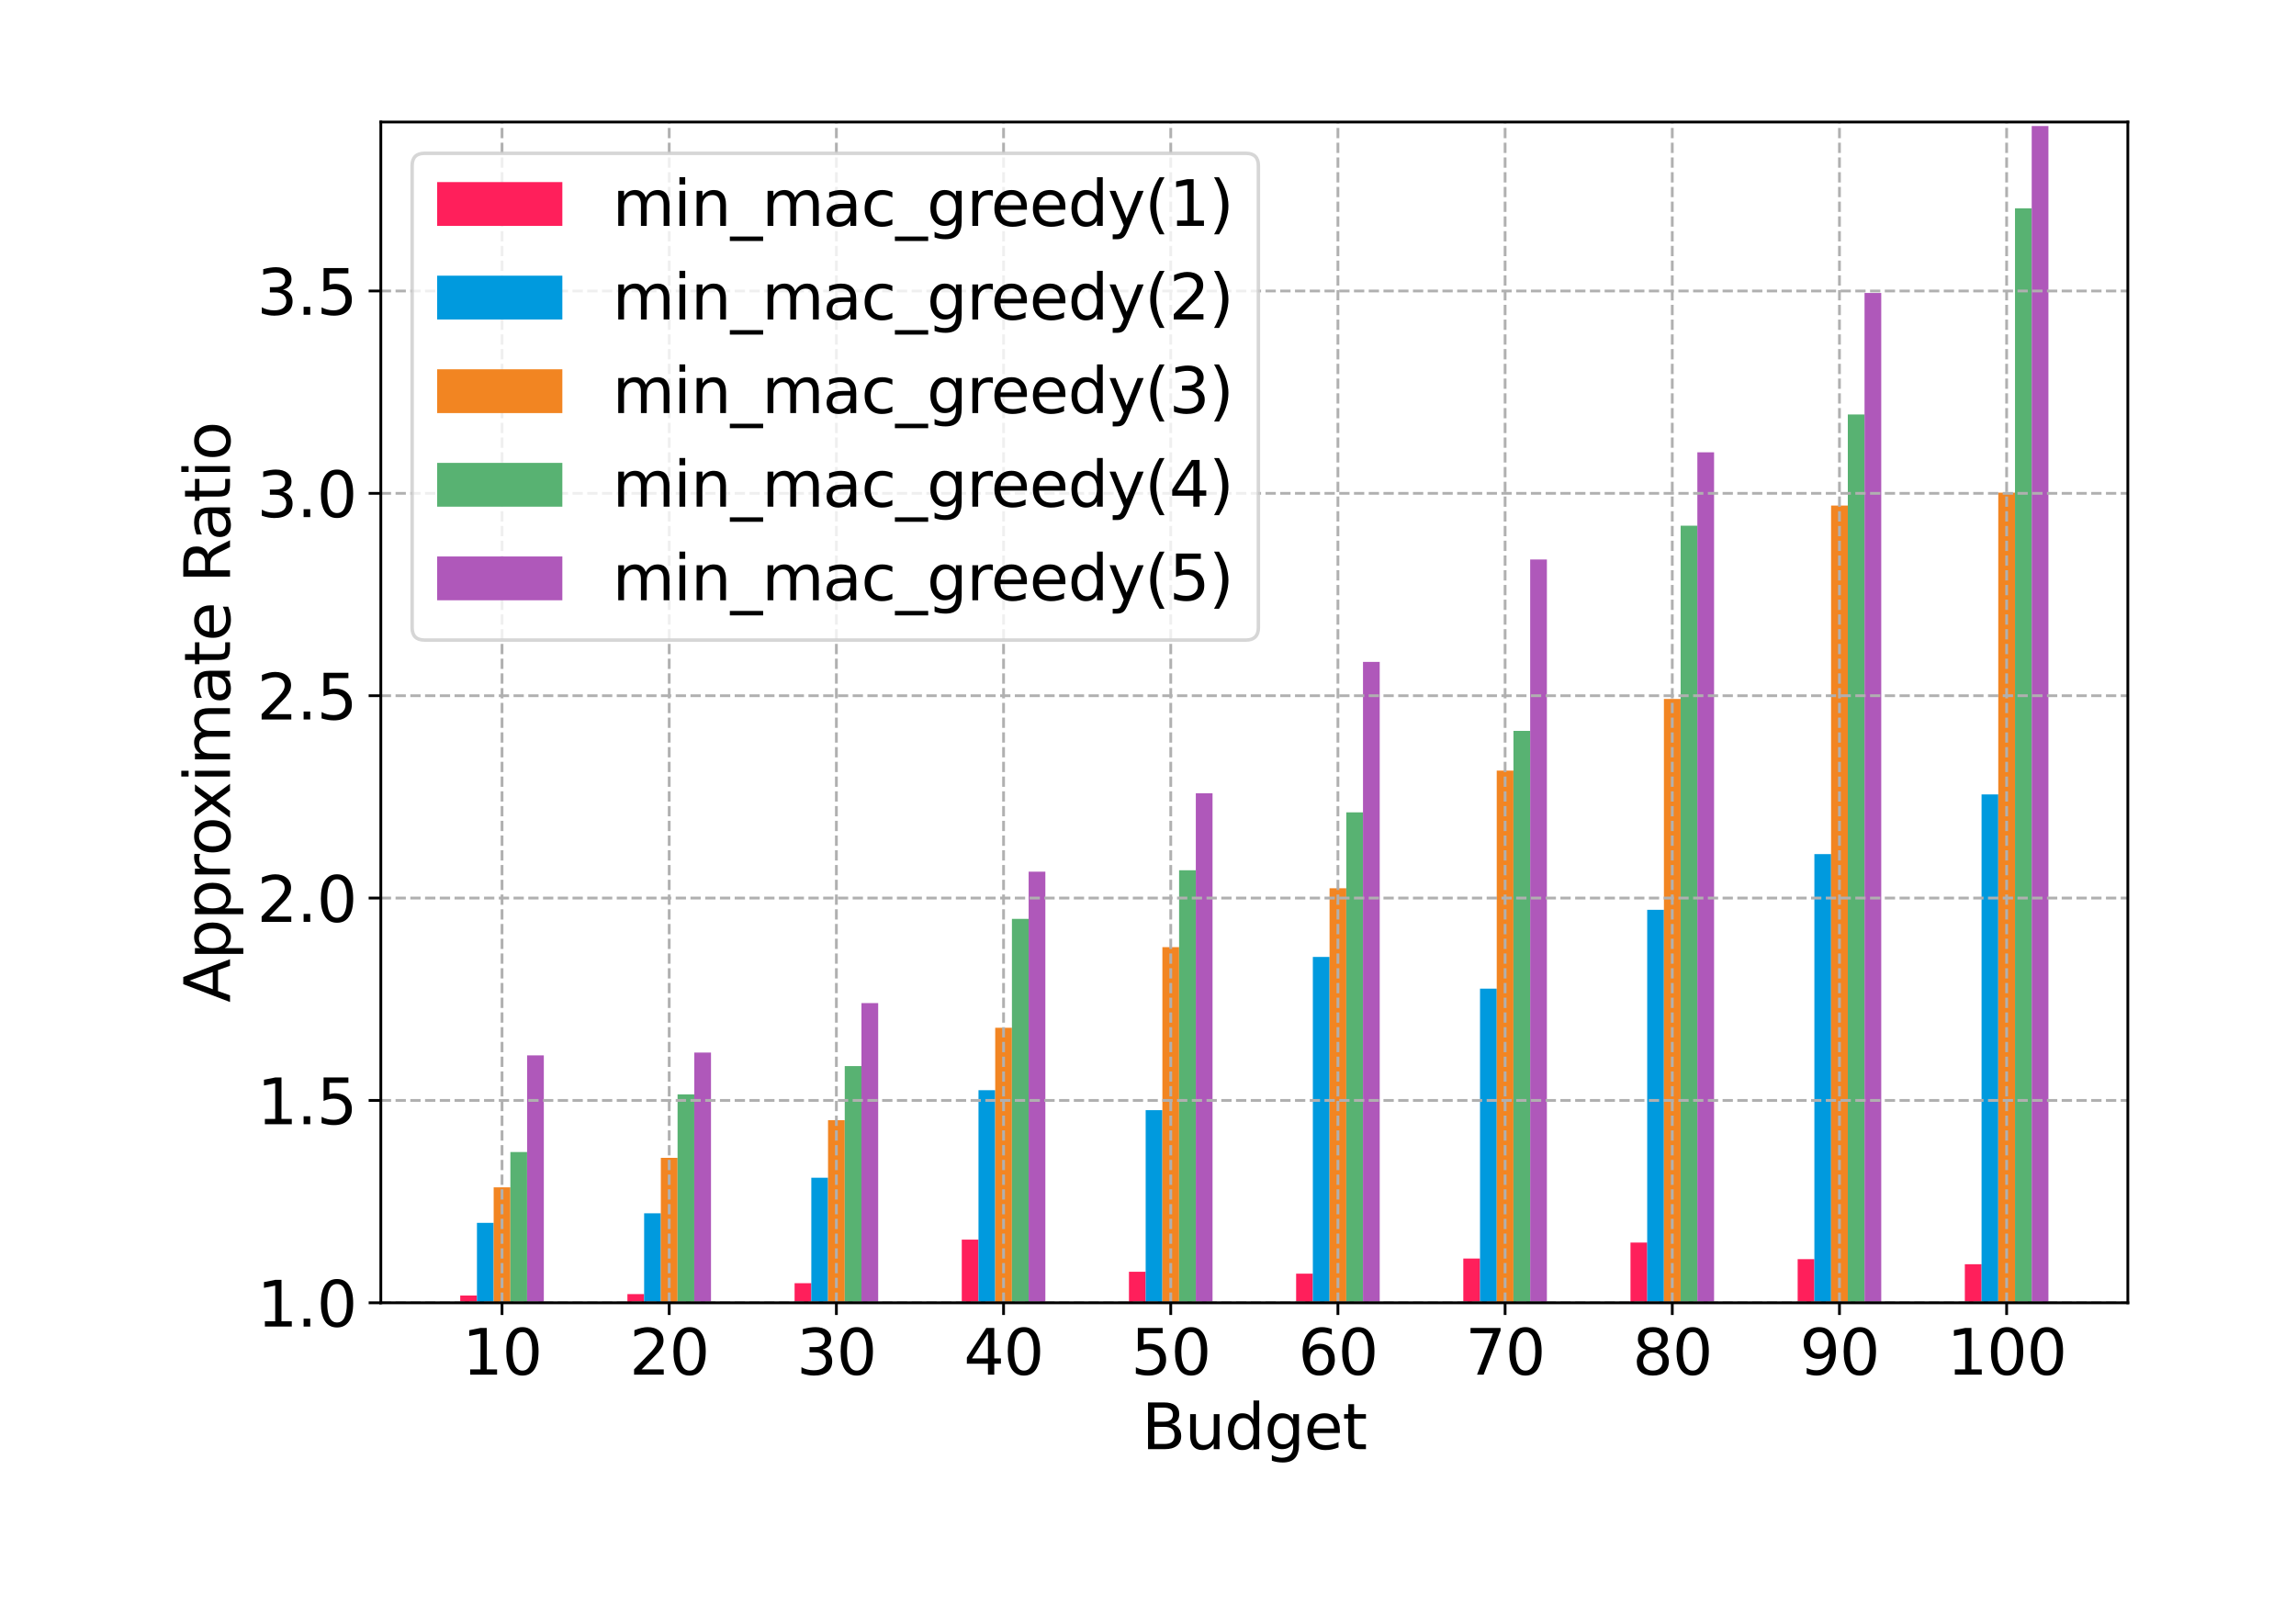 <?xml version="1.0" encoding="utf-8" standalone="no"?>
<!DOCTYPE svg PUBLIC "-//W3C//DTD SVG 1.1//EN"
  "http://www.w3.org/Graphics/SVG/1.1/DTD/svg11.dtd">
<svg height="461.52pt" version="1.1" viewBox="0 0 660.24 461.52" width="660.24pt" xmlns="http://www.w3.org/2000/svg" xmlns:xlink="http://www.w3.org/1999/xlink">
 <defs>
  <style type="text/css">*{stroke-linecap:butt;stroke-linejoin:round;}</style>
 </defs>
 <g id="figure_1">
  <g id="patch_1">
   <path d="M 0 461.52 
L 660.24 461.52 
L 660.24 0 
L 0 0 
z
" style="fill:#ffffff;"/>
  </g>
  <g id="axes_1">
   <g id="patch_2">
    <path d="M 109.51 374.718 
L 611.883 374.718 
L 611.883 35.095 
L 109.51 35.095 
z
" style="fill:#ffffff;"/>
   </g>
   <g id="patch_3">
    <path clip-path="url(#pb2de9822e2)" d="M 132.345 491.127 
L 137.152 491.127 
L 137.152 372.627 
L 132.345 372.627 
z
" style="fill:#ff1f5b;"/>
   </g>
   <g id="patch_4">
    <path clip-path="url(#pb2de9822e2)" d="M 180.419 491.127 
L 185.226 491.127 
L 185.226 372.224 
L 180.419 372.224 
z
" style="fill:#ff1f5b;"/>
   </g>
   <g id="patch_5">
    <path clip-path="url(#pb2de9822e2)" d="M 228.493 491.127 
L 233.3 491.127 
L 233.3 369.074 
L 228.493 369.074 
z
" style="fill:#ff1f5b;"/>
   </g>
   <g id="patch_6">
    <path clip-path="url(#pb2de9822e2)" d="M 276.567 491.127 
L 281.374 491.127 
L 281.374 356.548 
L 276.567 356.548 
z
" style="fill:#ff1f5b;"/>
   </g>
   <g id="patch_7">
    <path clip-path="url(#pb2de9822e2)" d="M 324.641 491.127 
L 329.448 491.127 
L 329.448 365.783 
L 324.641 365.783 
z
" style="fill:#ff1f5b;"/>
   </g>
   <g id="patch_8">
    <path clip-path="url(#pb2de9822e2)" d="M 372.715 491.127 
L 377.522 491.127 
L 377.522 366.332 
L 372.715 366.332 
z
" style="fill:#ff1f5b;"/>
   </g>
   <g id="patch_9">
    <path clip-path="url(#pb2de9822e2)" d="M 420.789 491.127 
L 425.596 491.127 
L 425.596 361.981 
L 420.789 361.981 
z
" style="fill:#ff1f5b;"/>
   </g>
   <g id="patch_10">
    <path clip-path="url(#pb2de9822e2)" d="M 468.863 491.127 
L 473.67 491.127 
L 473.67 357.4 
L 468.863 357.4 
z
" style="fill:#ff1f5b;"/>
   </g>
   <g id="patch_11">
    <path clip-path="url(#pb2de9822e2)" d="M 516.937 491.127 
L 521.744 491.127 
L 521.744 362.157 
L 516.937 362.157 
z
" style="fill:#ff1f5b;"/>
   </g>
   <g id="patch_12">
    <path clip-path="url(#pb2de9822e2)" d="M 565.01 491.127 
L 569.818 491.127 
L 569.818 363.624 
L 565.01 363.624 
z
" style="fill:#ff1f5b;"/>
   </g>
   <g id="patch_13">
    <path clip-path="url(#pb2de9822e2)" d="M 137.152 491.127 
L 141.96 491.127 
L 141.96 351.718 
L 137.152 351.718 
z
" style="fill:#009ade;"/>
   </g>
   <g id="patch_14">
    <path clip-path="url(#pb2de9822e2)" d="M 185.226 491.127 
L 190.034 491.127 
L 190.034 348.974 
L 185.226 348.974 
z
" style="fill:#009ade;"/>
   </g>
   <g id="patch_15">
    <path clip-path="url(#pb2de9822e2)" d="M 233.3 491.127 
L 238.108 491.127 
L 238.108 338.744 
L 233.3 338.744 
z
" style="fill:#009ade;"/>
   </g>
   <g id="patch_16">
    <path clip-path="url(#pb2de9822e2)" d="M 281.374 491.127 
L 286.182 491.127 
L 286.182 313.565 
L 281.374 313.565 
z
" style="fill:#009ade;"/>
   </g>
   <g id="patch_17">
    <path clip-path="url(#pb2de9822e2)" d="M 329.448 491.127 
L 334.256 491.127 
L 334.256 319.306 
L 329.448 319.306 
z
" style="fill:#009ade;"/>
   </g>
   <g id="patch_18">
    <path clip-path="url(#pb2de9822e2)" d="M 377.522 491.127 
L 382.329 491.127 
L 382.329 275.246 
L 377.522 275.246 
z
" style="fill:#009ade;"/>
   </g>
   <g id="patch_19">
    <path clip-path="url(#pb2de9822e2)" d="M 425.596 491.127 
L 430.403 491.127 
L 430.403 284.353 
L 425.596 284.353 
z
" style="fill:#009ade;"/>
   </g>
   <g id="patch_20">
    <path clip-path="url(#pb2de9822e2)" d="M 473.67 491.127 
L 478.477 491.127 
L 478.477 261.686 
L 473.67 261.686 
z
" style="fill:#009ade;"/>
   </g>
   <g id="patch_21">
    <path clip-path="url(#pb2de9822e2)" d="M 521.744 491.127 
L 526.551 491.127 
L 526.551 245.669 
L 521.744 245.669 
z
" style="fill:#009ade;"/>
   </g>
   <g id="patch_22">
    <path clip-path="url(#pb2de9822e2)" d="M 569.818 491.127 
L 574.625 491.127 
L 574.625 228.49 
L 569.818 228.49 
z
" style="fill:#009ade;"/>
   </g>
   <g id="patch_23">
    <path clip-path="url(#pb2de9822e2)" d="M 141.96 491.127 
L 146.767 491.127 
L 146.767 341.516 
L 141.96 341.516 
z
" style="fill:#f28522;"/>
   </g>
   <g id="patch_24">
    <path clip-path="url(#pb2de9822e2)" d="M 190.034 491.127 
L 194.841 491.127 
L 194.841 333.025 
L 190.034 333.025 
z
" style="fill:#f28522;"/>
   </g>
   <g id="patch_25">
    <path clip-path="url(#pb2de9822e2)" d="M 238.108 491.127 
L 242.915 491.127 
L 242.915 322.196 
L 238.108 322.196 
z
" style="fill:#f28522;"/>
   </g>
   <g id="patch_26">
    <path clip-path="url(#pb2de9822e2)" d="M 286.182 491.127 
L 290.989 491.127 
L 290.989 295.619 
L 286.182 295.619 
z
" style="fill:#f28522;"/>
   </g>
   <g id="patch_27">
    <path clip-path="url(#pb2de9822e2)" d="M 334.256 491.127 
L 339.063 491.127 
L 339.063 272.426 
L 334.256 272.426 
z
" style="fill:#f28522;"/>
   </g>
   <g id="patch_28">
    <path clip-path="url(#pb2de9822e2)" d="M 382.329 491.127 
L 387.137 491.127 
L 387.137 255.479 
L 382.329 255.479 
z
" style="fill:#f28522;"/>
   </g>
   <g id="patch_29">
    <path clip-path="url(#pb2de9822e2)" d="M 430.403 491.127 
L 435.211 491.127 
L 435.211 221.646 
L 430.403 221.646 
z
" style="fill:#f28522;"/>
   </g>
   <g id="patch_30">
    <path clip-path="url(#pb2de9822e2)" d="M 478.477 491.127 
L 483.285 491.127 
L 483.285 201.023 
L 478.477 201.023 
z
" style="fill:#f28522;"/>
   </g>
   <g id="patch_31">
    <path clip-path="url(#pb2de9822e2)" d="M 526.551 491.127 
L 531.359 491.127 
L 531.359 145.413 
L 526.551 145.413 
z
" style="fill:#f28522;"/>
   </g>
   <g id="patch_32">
    <path clip-path="url(#pb2de9822e2)" d="M 574.625 491.127 
L 579.433 491.127 
L 579.433 141.694 
L 574.625 141.694 
z
" style="fill:#f28522;"/>
   </g>
   <g id="patch_33">
    <path clip-path="url(#pb2de9822e2)" d="M 146.767 491.127 
L 151.575 491.127 
L 151.575 331.346 
L 146.767 331.346 
z
" style="fill:#58b272;"/>
   </g>
   <g id="patch_34">
    <path clip-path="url(#pb2de9822e2)" d="M 194.841 491.127 
L 199.649 491.127 
L 199.649 314.77 
L 194.841 314.77 
z
" style="fill:#58b272;"/>
   </g>
   <g id="patch_35">
    <path clip-path="url(#pb2de9822e2)" d="M 242.915 491.127 
L 247.722 491.127 
L 247.722 306.639 
L 242.915 306.639 
z
" style="fill:#58b272;"/>
   </g>
   <g id="patch_36">
    <path clip-path="url(#pb2de9822e2)" d="M 290.989 491.127 
L 295.796 491.127 
L 295.796 264.294 
L 290.989 264.294 
z
" style="fill:#58b272;"/>
   </g>
   <g id="patch_37">
    <path clip-path="url(#pb2de9822e2)" d="M 339.063 491.127 
L 343.87 491.127 
L 343.87 250.315 
L 339.063 250.315 
z
" style="fill:#58b272;"/>
   </g>
   <g id="patch_38">
    <path clip-path="url(#pb2de9822e2)" d="M 387.137 491.127 
L 391.944 491.127 
L 391.944 233.659 
L 387.137 233.659 
z
" style="fill:#58b272;"/>
   </g>
   <g id="patch_39">
    <path clip-path="url(#pb2de9822e2)" d="M 435.211 491.127 
L 440.018 491.127 
L 440.018 210.222 
L 435.211 210.222 
z
" style="fill:#58b272;"/>
   </g>
   <g id="patch_40">
    <path clip-path="url(#pb2de9822e2)" d="M 483.285 491.127 
L 488.092 491.127 
L 488.092 151.209 
L 483.285 151.209 
z
" style="fill:#58b272;"/>
   </g>
   <g id="patch_41">
    <path clip-path="url(#pb2de9822e2)" d="M 531.359 491.127 
L 536.166 491.127 
L 536.166 119.205 
L 531.359 119.205 
z
" style="fill:#58b272;"/>
   </g>
   <g id="patch_42">
    <path clip-path="url(#pb2de9822e2)" d="M 579.433 491.127 
L 584.24 491.127 
L 584.24 59.915 
L 579.433 59.915 
z
" style="fill:#58b272;"/>
   </g>
   <g id="patch_43">
    <path clip-path="url(#pb2de9822e2)" d="M 151.575 491.127 
L 156.382 491.127 
L 156.382 303.544 
L 151.575 303.544 
z
" style="fill:#af58ba;"/>
   </g>
   <g id="patch_44">
    <path clip-path="url(#pb2de9822e2)" d="M 199.649 491.127 
L 204.456 491.127 
L 204.456 302.746 
L 199.649 302.746 
z
" style="fill:#af58ba;"/>
   </g>
   <g id="patch_45">
    <path clip-path="url(#pb2de9822e2)" d="M 247.722 491.127 
L 252.53 491.127 
L 252.53 288.522 
L 247.722 288.522 
z
" style="fill:#af58ba;"/>
   </g>
   <g id="patch_46">
    <path clip-path="url(#pb2de9822e2)" d="M 295.796 491.127 
L 300.604 491.127 
L 300.604 250.723 
L 295.796 250.723 
z
" style="fill:#af58ba;"/>
   </g>
   <g id="patch_47">
    <path clip-path="url(#pb2de9822e2)" d="M 343.87 491.127 
L 348.678 491.127 
L 348.678 228.157 
L 343.87 228.157 
z
" style="fill:#af58ba;"/>
   </g>
   <g id="patch_48">
    <path clip-path="url(#pb2de9822e2)" d="M 391.944 491.127 
L 396.752 491.127 
L 396.752 190.381 
L 391.944 190.381 
z
" style="fill:#af58ba;"/>
   </g>
   <g id="patch_49">
    <path clip-path="url(#pb2de9822e2)" d="M 440.018 491.127 
L 444.826 491.127 
L 444.826 160.917 
L 440.018 160.917 
z
" style="fill:#af58ba;"/>
   </g>
   <g id="patch_50">
    <path clip-path="url(#pb2de9822e2)" d="M 488.092 491.127 
L 492.9 491.127 
L 492.9 130.096 
L 488.092 130.096 
z
" style="fill:#af58ba;"/>
   </g>
   <g id="patch_51">
    <path clip-path="url(#pb2de9822e2)" d="M 536.166 491.127 
L 540.974 491.127 
L 540.974 84.256 
L 536.166 84.256 
z
" style="fill:#af58ba;"/>
   </g>
   <g id="patch_52">
    <path clip-path="url(#pb2de9822e2)" d="M 584.24 491.127 
L 589.047 491.127 
L 589.047 36.259 
L 584.24 36.259 
z
" style="fill:#af58ba;"/>
   </g>
   <g id="matplotlib.axis_1">
    <g id="xtick_1">
     <g id="line2d_1">
      <path clip-path="url(#pb2de9822e2)" d="M 144.363 374.718 
L 144.363 35.095 
" style="fill:none;stroke:#b0b0b0;stroke-dasharray:2.96,1.28;stroke-dashoffset:0;stroke-width:0.8;"/>
     </g>
     <g id="line2d_2">
      <defs>
       <path d="M 0 0 
L 0 3.5 
" id="me75f0068ee" style="stroke:#000000;stroke-width:0.8;"/>
      </defs>
      <g>
       <use style="stroke:#000000;stroke-width:0.8;" x="144.363" xlink:href="#me75f0068ee" y="374.718"/>
      </g>
     </g>
     <g id="text_1">
      <!-- 10 -->
      <g transform="translate(132.911 395.395)scale(0.18 -0.18)">
       <defs>
        <path d="M 794 531 
L 1825 531 
L 1825 4091 
L 703 3866 
L 703 4441 
L 1819 4666 
L 2450 4666 
L 2450 531 
L 3481 531 
L 3481 0 
L 794 0 
L 794 531 
z
" id="DejaVuSans-31" transform="scale(0.016)"/>
        <path d="M 2034 4250 
Q 1547 4250 1301 3770 
Q 1056 3291 1056 2328 
Q 1056 1369 1301 889 
Q 1547 409 2034 409 
Q 2525 409 2770 889 
Q 3016 1369 3016 2328 
Q 3016 3291 2770 3770 
Q 2525 4250 2034 4250 
z
M 2034 4750 
Q 2819 4750 3233 4129 
Q 3647 3509 3647 2328 
Q 3647 1150 3233 529 
Q 2819 -91 2034 -91 
Q 1250 -91 836 529 
Q 422 1150 422 2328 
Q 422 3509 836 4129 
Q 1250 4750 2034 4750 
z
" id="DejaVuSans-30" transform="scale(0.016)"/>
       </defs>
       <use xlink:href="#DejaVuSans-31"/>
       <use x="63.623" xlink:href="#DejaVuSans-30"/>
      </g>
     </g>
    </g>
    <g id="xtick_2">
     <g id="line2d_3">
      <path clip-path="url(#pb2de9822e2)" d="M 192.437 374.718 
L 192.437 35.095 
" style="fill:none;stroke:#b0b0b0;stroke-dasharray:2.96,1.28;stroke-dashoffset:0;stroke-width:0.8;"/>
     </g>
     <g id="line2d_4">
      <g>
       <use style="stroke:#000000;stroke-width:0.8;" x="192.437" xlink:href="#me75f0068ee" y="374.718"/>
      </g>
     </g>
     <g id="text_2">
      <!-- 20 -->
      <g transform="translate(180.985 395.395)scale(0.18 -0.18)">
       <defs>
        <path d="M 1228 531 
L 3431 531 
L 3431 0 
L 469 0 
L 469 531 
Q 828 903 1448 1529 
Q 2069 2156 2228 2338 
Q 2531 2678 2651 2914 
Q 2772 3150 2772 3378 
Q 2772 3750 2511 3984 
Q 2250 4219 1831 4219 
Q 1534 4219 1204 4116 
Q 875 4013 500 3803 
L 500 4441 
Q 881 4594 1212 4672 
Q 1544 4750 1819 4750 
Q 2544 4750 2975 4387 
Q 3406 4025 3406 3419 
Q 3406 3131 3298 2873 
Q 3191 2616 2906 2266 
Q 2828 2175 2409 1742 
Q 1991 1309 1228 531 
z
" id="DejaVuSans-32" transform="scale(0.016)"/>
       </defs>
       <use xlink:href="#DejaVuSans-32"/>
       <use x="63.623" xlink:href="#DejaVuSans-30"/>
      </g>
     </g>
    </g>
    <g id="xtick_3">
     <g id="line2d_5">
      <path clip-path="url(#pb2de9822e2)" d="M 240.511 374.718 
L 240.511 35.095 
" style="fill:none;stroke:#b0b0b0;stroke-dasharray:2.96,1.28;stroke-dashoffset:0;stroke-width:0.8;"/>
     </g>
     <g id="line2d_6">
      <g>
       <use style="stroke:#000000;stroke-width:0.8;" x="240.511" xlink:href="#me75f0068ee" y="374.718"/>
      </g>
     </g>
     <g id="text_3">
      <!-- 30 -->
      <g transform="translate(229.059 395.395)scale(0.18 -0.18)">
       <defs>
        <path d="M 2597 2516 
Q 3050 2419 3304 2112 
Q 3559 1806 3559 1356 
Q 3559 666 3084 287 
Q 2609 -91 1734 -91 
Q 1441 -91 1130 -33 
Q 819 25 488 141 
L 488 750 
Q 750 597 1062 519 
Q 1375 441 1716 441 
Q 2309 441 2620 675 
Q 2931 909 2931 1356 
Q 2931 1769 2642 2001 
Q 2353 2234 1838 2234 
L 1294 2234 
L 1294 2753 
L 1863 2753 
Q 2328 2753 2575 2939 
Q 2822 3125 2822 3475 
Q 2822 3834 2567 4026 
Q 2313 4219 1838 4219 
Q 1578 4219 1281 4162 
Q 984 4106 628 3988 
L 628 4550 
Q 988 4650 1302 4700 
Q 1616 4750 1894 4750 
Q 2613 4750 3031 4423 
Q 3450 4097 3450 3541 
Q 3450 3153 3228 2886 
Q 3006 2619 2597 2516 
z
" id="DejaVuSans-33" transform="scale(0.016)"/>
       </defs>
       <use xlink:href="#DejaVuSans-33"/>
       <use x="63.623" xlink:href="#DejaVuSans-30"/>
      </g>
     </g>
    </g>
    <g id="xtick_4">
     <g id="line2d_7">
      <path clip-path="url(#pb2de9822e2)" d="M 288.585 374.718 
L 288.585 35.095 
" style="fill:none;stroke:#b0b0b0;stroke-dasharray:2.96,1.28;stroke-dashoffset:0;stroke-width:0.8;"/>
     </g>
     <g id="line2d_8">
      <g>
       <use style="stroke:#000000;stroke-width:0.8;" x="288.585" xlink:href="#me75f0068ee" y="374.718"/>
      </g>
     </g>
     <g id="text_4">
      <!-- 40 -->
      <g transform="translate(277.133 395.395)scale(0.18 -0.18)">
       <defs>
        <path d="M 2419 4116 
L 825 1625 
L 2419 1625 
L 2419 4116 
z
M 2253 4666 
L 3047 4666 
L 3047 1625 
L 3713 1625 
L 3713 1100 
L 3047 1100 
L 3047 0 
L 2419 0 
L 2419 1100 
L 313 1100 
L 313 1709 
L 2253 4666 
z
" id="DejaVuSans-34" transform="scale(0.016)"/>
       </defs>
       <use xlink:href="#DejaVuSans-34"/>
       <use x="63.623" xlink:href="#DejaVuSans-30"/>
      </g>
     </g>
    </g>
    <g id="xtick_5">
     <g id="line2d_9">
      <path clip-path="url(#pb2de9822e2)" d="M 336.659 374.718 
L 336.659 35.095 
" style="fill:none;stroke:#b0b0b0;stroke-dasharray:2.96,1.28;stroke-dashoffset:0;stroke-width:0.8;"/>
     </g>
     <g id="line2d_10">
      <g>
       <use style="stroke:#000000;stroke-width:0.8;" x="336.659" xlink:href="#me75f0068ee" y="374.718"/>
      </g>
     </g>
     <g id="text_5">
      <!-- 50 -->
      <g transform="translate(325.207 395.395)scale(0.18 -0.18)">
       <defs>
        <path d="M 691 4666 
L 3169 4666 
L 3169 4134 
L 1269 4134 
L 1269 2991 
Q 1406 3038 1543 3061 
Q 1681 3084 1819 3084 
Q 2600 3084 3056 2656 
Q 3513 2228 3513 1497 
Q 3513 744 3044 326 
Q 2575 -91 1722 -91 
Q 1428 -91 1123 -41 
Q 819 9 494 109 
L 494 744 
Q 775 591 1075 516 
Q 1375 441 1709 441 
Q 2250 441 2565 725 
Q 2881 1009 2881 1497 
Q 2881 1984 2565 2268 
Q 2250 2553 1709 2553 
Q 1456 2553 1204 2497 
Q 953 2441 691 2322 
L 691 4666 
z
" id="DejaVuSans-35" transform="scale(0.016)"/>
       </defs>
       <use xlink:href="#DejaVuSans-35"/>
       <use x="63.623" xlink:href="#DejaVuSans-30"/>
      </g>
     </g>
    </g>
    <g id="xtick_6">
     <g id="line2d_11">
      <path clip-path="url(#pb2de9822e2)" d="M 384.733 374.718 
L 384.733 35.095 
" style="fill:none;stroke:#b0b0b0;stroke-dasharray:2.96,1.28;stroke-dashoffset:0;stroke-width:0.8;"/>
     </g>
     <g id="line2d_12">
      <g>
       <use style="stroke:#000000;stroke-width:0.8;" x="384.733" xlink:href="#me75f0068ee" y="374.718"/>
      </g>
     </g>
     <g id="text_6">
      <!-- 60 -->
      <g transform="translate(373.281 395.395)scale(0.18 -0.18)">
       <defs>
        <path d="M 2113 2584 
Q 1688 2584 1439 2293 
Q 1191 2003 1191 1497 
Q 1191 994 1439 701 
Q 1688 409 2113 409 
Q 2538 409 2786 701 
Q 3034 994 3034 1497 
Q 3034 2003 2786 2293 
Q 2538 2584 2113 2584 
z
M 3366 4563 
L 3366 3988 
Q 3128 4100 2886 4159 
Q 2644 4219 2406 4219 
Q 1781 4219 1451 3797 
Q 1122 3375 1075 2522 
Q 1259 2794 1537 2939 
Q 1816 3084 2150 3084 
Q 2853 3084 3261 2657 
Q 3669 2231 3669 1497 
Q 3669 778 3244 343 
Q 2819 -91 2113 -91 
Q 1303 -91 875 529 
Q 447 1150 447 2328 
Q 447 3434 972 4092 
Q 1497 4750 2381 4750 
Q 2619 4750 2861 4703 
Q 3103 4656 3366 4563 
z
" id="DejaVuSans-36" transform="scale(0.016)"/>
       </defs>
       <use xlink:href="#DejaVuSans-36"/>
       <use x="63.623" xlink:href="#DejaVuSans-30"/>
      </g>
     </g>
    </g>
    <g id="xtick_7">
     <g id="line2d_13">
      <path clip-path="url(#pb2de9822e2)" d="M 432.807 374.718 
L 432.807 35.095 
" style="fill:none;stroke:#b0b0b0;stroke-dasharray:2.96,1.28;stroke-dashoffset:0;stroke-width:0.8;"/>
     </g>
     <g id="line2d_14">
      <g>
       <use style="stroke:#000000;stroke-width:0.8;" x="432.807" xlink:href="#me75f0068ee" y="374.718"/>
      </g>
     </g>
     <g id="text_7">
      <!-- 70 -->
      <g transform="translate(421.355 395.395)scale(0.18 -0.18)">
       <defs>
        <path d="M 525 4666 
L 3525 4666 
L 3525 4397 
L 1831 0 
L 1172 0 
L 2766 4134 
L 525 4134 
L 525 4666 
z
" id="DejaVuSans-37" transform="scale(0.016)"/>
       </defs>
       <use xlink:href="#DejaVuSans-37"/>
       <use x="63.623" xlink:href="#DejaVuSans-30"/>
      </g>
     </g>
    </g>
    <g id="xtick_8">
     <g id="line2d_15">
      <path clip-path="url(#pb2de9822e2)" d="M 480.881 374.718 
L 480.881 35.095 
" style="fill:none;stroke:#b0b0b0;stroke-dasharray:2.96,1.28;stroke-dashoffset:0;stroke-width:0.8;"/>
     </g>
     <g id="line2d_16">
      <g>
       <use style="stroke:#000000;stroke-width:0.8;" x="480.881" xlink:href="#me75f0068ee" y="374.718"/>
      </g>
     </g>
     <g id="text_8">
      <!-- 80 -->
      <g transform="translate(469.429 395.395)scale(0.18 -0.18)">
       <defs>
        <path d="M 2034 2216 
Q 1584 2216 1326 1975 
Q 1069 1734 1069 1313 
Q 1069 891 1326 650 
Q 1584 409 2034 409 
Q 2484 409 2743 651 
Q 3003 894 3003 1313 
Q 3003 1734 2745 1975 
Q 2488 2216 2034 2216 
z
M 1403 2484 
Q 997 2584 770 2862 
Q 544 3141 544 3541 
Q 544 4100 942 4425 
Q 1341 4750 2034 4750 
Q 2731 4750 3128 4425 
Q 3525 4100 3525 3541 
Q 3525 3141 3298 2862 
Q 3072 2584 2669 2484 
Q 3125 2378 3379 2068 
Q 3634 1759 3634 1313 
Q 3634 634 3220 271 
Q 2806 -91 2034 -91 
Q 1263 -91 848 271 
Q 434 634 434 1313 
Q 434 1759 690 2068 
Q 947 2378 1403 2484 
z
M 1172 3481 
Q 1172 3119 1398 2916 
Q 1625 2713 2034 2713 
Q 2441 2713 2670 2916 
Q 2900 3119 2900 3481 
Q 2900 3844 2670 4047 
Q 2441 4250 2034 4250 
Q 1625 4250 1398 4047 
Q 1172 3844 1172 3481 
z
" id="DejaVuSans-38" transform="scale(0.016)"/>
       </defs>
       <use xlink:href="#DejaVuSans-38"/>
       <use x="63.623" xlink:href="#DejaVuSans-30"/>
      </g>
     </g>
    </g>
    <g id="xtick_9">
     <g id="line2d_17">
      <path clip-path="url(#pb2de9822e2)" d="M 528.955 374.718 
L 528.955 35.095 
" style="fill:none;stroke:#b0b0b0;stroke-dasharray:2.96,1.28;stroke-dashoffset:0;stroke-width:0.8;"/>
     </g>
     <g id="line2d_18">
      <g>
       <use style="stroke:#000000;stroke-width:0.8;" x="528.955" xlink:href="#me75f0068ee" y="374.718"/>
      </g>
     </g>
     <g id="text_9">
      <!-- 90 -->
      <g transform="translate(517.503 395.395)scale(0.18 -0.18)">
       <defs>
        <path d="M 703 97 
L 703 672 
Q 941 559 1184 500 
Q 1428 441 1663 441 
Q 2288 441 2617 861 
Q 2947 1281 2994 2138 
Q 2813 1869 2534 1725 
Q 2256 1581 1919 1581 
Q 1219 1581 811 2004 
Q 403 2428 403 3163 
Q 403 3881 828 4315 
Q 1253 4750 1959 4750 
Q 2769 4750 3195 4129 
Q 3622 3509 3622 2328 
Q 3622 1225 3098 567 
Q 2575 -91 1691 -91 
Q 1453 -91 1209 -44 
Q 966 3 703 97 
z
M 1959 2075 
Q 2384 2075 2632 2365 
Q 2881 2656 2881 3163 
Q 2881 3666 2632 3958 
Q 2384 4250 1959 4250 
Q 1534 4250 1286 3958 
Q 1038 3666 1038 3163 
Q 1038 2656 1286 2365 
Q 1534 2075 1959 2075 
z
" id="DejaVuSans-39" transform="scale(0.016)"/>
       </defs>
       <use xlink:href="#DejaVuSans-39"/>
       <use x="63.623" xlink:href="#DejaVuSans-30"/>
      </g>
     </g>
    </g>
    <g id="xtick_10">
     <g id="line2d_19">
      <path clip-path="url(#pb2de9822e2)" d="M 577.029 374.718 
L 577.029 35.095 
" style="fill:none;stroke:#b0b0b0;stroke-dasharray:2.96,1.28;stroke-dashoffset:0;stroke-width:0.8;"/>
     </g>
     <g id="line2d_20">
      <g>
       <use style="stroke:#000000;stroke-width:0.8;" x="577.029" xlink:href="#me75f0068ee" y="374.718"/>
      </g>
     </g>
     <g id="text_10">
      <!-- 100 -->
      <g transform="translate(559.85 395.395)scale(0.18 -0.18)">
       <use xlink:href="#DejaVuSans-31"/>
       <use x="63.623" xlink:href="#DejaVuSans-30"/>
       <use x="127.246" xlink:href="#DejaVuSans-30"/>
      </g>
     </g>
    </g>
    <g id="text_11">
     <!-- Budget -->
     <g transform="translate(328.324 416.816)scale(0.18 -0.18)">
      <defs>
       <path d="M 1259 2228 
L 1259 519 
L 2272 519 
Q 2781 519 3026 730 
Q 3272 941 3272 1375 
Q 3272 1813 3026 2020 
Q 2781 2228 2272 2228 
L 1259 2228 
z
M 1259 4147 
L 1259 2741 
L 2194 2741 
Q 2656 2741 2882 2914 
Q 3109 3088 3109 3444 
Q 3109 3797 2882 3972 
Q 2656 4147 2194 4147 
L 1259 4147 
z
M 628 4666 
L 2241 4666 
Q 2963 4666 3353 4366 
Q 3744 4066 3744 3513 
Q 3744 3084 3544 2831 
Q 3344 2578 2956 2516 
Q 3422 2416 3680 2098 
Q 3938 1781 3938 1306 
Q 3938 681 3513 340 
Q 3088 0 2303 0 
L 628 0 
L 628 4666 
z
" id="DejaVuSans-42" transform="scale(0.016)"/>
       <path d="M 544 1381 
L 544 3500 
L 1119 3500 
L 1119 1403 
Q 1119 906 1312 657 
Q 1506 409 1894 409 
Q 2359 409 2629 706 
Q 2900 1003 2900 1516 
L 2900 3500 
L 3475 3500 
L 3475 0 
L 2900 0 
L 2900 538 
Q 2691 219 2414 64 
Q 2138 -91 1772 -91 
Q 1169 -91 856 284 
Q 544 659 544 1381 
z
M 1991 3584 
L 1991 3584 
z
" id="DejaVuSans-75" transform="scale(0.016)"/>
       <path d="M 2906 2969 
L 2906 4863 
L 3481 4863 
L 3481 0 
L 2906 0 
L 2906 525 
Q 2725 213 2448 61 
Q 2172 -91 1784 -91 
Q 1150 -91 751 415 
Q 353 922 353 1747 
Q 353 2572 751 3078 
Q 1150 3584 1784 3584 
Q 2172 3584 2448 3432 
Q 2725 3281 2906 2969 
z
M 947 1747 
Q 947 1113 1208 752 
Q 1469 391 1925 391 
Q 2381 391 2643 752 
Q 2906 1113 2906 1747 
Q 2906 2381 2643 2742 
Q 2381 3103 1925 3103 
Q 1469 3103 1208 2742 
Q 947 2381 947 1747 
z
" id="DejaVuSans-64" transform="scale(0.016)"/>
       <path d="M 2906 1791 
Q 2906 2416 2648 2759 
Q 2391 3103 1925 3103 
Q 1463 3103 1205 2759 
Q 947 2416 947 1791 
Q 947 1169 1205 825 
Q 1463 481 1925 481 
Q 2391 481 2648 825 
Q 2906 1169 2906 1791 
z
M 3481 434 
Q 3481 -459 3084 -895 
Q 2688 -1331 1869 -1331 
Q 1566 -1331 1297 -1286 
Q 1028 -1241 775 -1147 
L 775 -588 
Q 1028 -725 1275 -790 
Q 1522 -856 1778 -856 
Q 2344 -856 2625 -561 
Q 2906 -266 2906 331 
L 2906 616 
Q 2728 306 2450 153 
Q 2172 0 1784 0 
Q 1141 0 747 490 
Q 353 981 353 1791 
Q 353 2603 747 3093 
Q 1141 3584 1784 3584 
Q 2172 3584 2450 3431 
Q 2728 3278 2906 2969 
L 2906 3500 
L 3481 3500 
L 3481 434 
z
" id="DejaVuSans-67" transform="scale(0.016)"/>
       <path d="M 3597 1894 
L 3597 1613 
L 953 1613 
Q 991 1019 1311 708 
Q 1631 397 2203 397 
Q 2534 397 2845 478 
Q 3156 559 3463 722 
L 3463 178 
Q 3153 47 2828 -22 
Q 2503 -91 2169 -91 
Q 1331 -91 842 396 
Q 353 884 353 1716 
Q 353 2575 817 3079 
Q 1281 3584 2069 3584 
Q 2775 3584 3186 3129 
Q 3597 2675 3597 1894 
z
M 3022 2063 
Q 3016 2534 2758 2815 
Q 2500 3097 2075 3097 
Q 1594 3097 1305 2825 
Q 1016 2553 972 2059 
L 3022 2063 
z
" id="DejaVuSans-65" transform="scale(0.016)"/>
       <path d="M 1172 4494 
L 1172 3500 
L 2356 3500 
L 2356 3053 
L 1172 3053 
L 1172 1153 
Q 1172 725 1289 603 
Q 1406 481 1766 481 
L 2356 481 
L 2356 0 
L 1766 0 
Q 1100 0 847 248 
Q 594 497 594 1153 
L 594 3053 
L 172 3053 
L 172 3500 
L 594 3500 
L 594 4494 
L 1172 4494 
z
" id="DejaVuSans-74" transform="scale(0.016)"/>
      </defs>
      <use xlink:href="#DejaVuSans-42"/>
      <use x="68.604" xlink:href="#DejaVuSans-75"/>
      <use x="131.982" xlink:href="#DejaVuSans-64"/>
      <use x="195.459" xlink:href="#DejaVuSans-67"/>
      <use x="258.936" xlink:href="#DejaVuSans-65"/>
      <use x="320.459" xlink:href="#DejaVuSans-74"/>
     </g>
    </g>
   </g>
   <g id="matplotlib.axis_2">
    <g id="ytick_1">
     <g id="line2d_21">
      <path clip-path="url(#pb2de9822e2)" d="M 109.51 374.718 
L 611.883 374.718 
" style="fill:none;stroke:#b0b0b0;stroke-dasharray:2.96,1.28;stroke-dashoffset:0;stroke-width:0.8;"/>
     </g>
     <g id="line2d_22">
      <defs>
       <path d="M 0 0 
L -3.5 0 
" id="mf1a60f8111" style="stroke:#000000;stroke-width:0.8;"/>
      </defs>
      <g>
       <use style="stroke:#000000;stroke-width:0.8;" x="109.51" xlink:href="#mf1a60f8111" y="374.718"/>
      </g>
     </g>
     <g id="text_12">
      <!-- 1.0 -->
      <g transform="translate(73.884 381.557)scale(0.18 -0.18)">
       <defs>
        <path d="M 684 794 
L 1344 794 
L 1344 0 
L 684 0 
L 684 794 
z
" id="DejaVuSans-2e" transform="scale(0.016)"/>
       </defs>
       <use xlink:href="#DejaVuSans-31"/>
       <use x="63.623" xlink:href="#DejaVuSans-2e"/>
       <use x="95.41" xlink:href="#DejaVuSans-30"/>
      </g>
     </g>
    </g>
    <g id="ytick_2">
     <g id="line2d_23">
      <path clip-path="url(#pb2de9822e2)" d="M 109.51 316.513 
L 611.883 316.513 
" style="fill:none;stroke:#b0b0b0;stroke-dasharray:2.96,1.28;stroke-dashoffset:0;stroke-width:0.8;"/>
     </g>
     <g id="line2d_24">
      <g>
       <use style="stroke:#000000;stroke-width:0.8;" x="109.51" xlink:href="#mf1a60f8111" y="316.513"/>
      </g>
     </g>
     <g id="text_13">
      <!-- 1.5 -->
      <g transform="translate(73.884 323.352)scale(0.18 -0.18)">
       <use xlink:href="#DejaVuSans-31"/>
       <use x="63.623" xlink:href="#DejaVuSans-2e"/>
       <use x="95.41" xlink:href="#DejaVuSans-35"/>
      </g>
     </g>
    </g>
    <g id="ytick_3">
     <g id="line2d_25">
      <path clip-path="url(#pb2de9822e2)" d="M 109.51 258.308 
L 611.883 258.308 
" style="fill:none;stroke:#b0b0b0;stroke-dasharray:2.96,1.28;stroke-dashoffset:0;stroke-width:0.8;"/>
     </g>
     <g id="line2d_26">
      <g>
       <use style="stroke:#000000;stroke-width:0.8;" x="109.51" xlink:href="#mf1a60f8111" y="258.308"/>
      </g>
     </g>
     <g id="text_14">
      <!-- 2.0 -->
      <g transform="translate(73.884 265.147)scale(0.18 -0.18)">
       <use xlink:href="#DejaVuSans-32"/>
       <use x="63.623" xlink:href="#DejaVuSans-2e"/>
       <use x="95.41" xlink:href="#DejaVuSans-30"/>
      </g>
     </g>
    </g>
    <g id="ytick_4">
     <g id="line2d_27">
      <path clip-path="url(#pb2de9822e2)" d="M 109.51 200.104 
L 611.883 200.104 
" style="fill:none;stroke:#b0b0b0;stroke-dasharray:2.96,1.28;stroke-dashoffset:0;stroke-width:0.8;"/>
     </g>
     <g id="line2d_28">
      <g>
       <use style="stroke:#000000;stroke-width:0.8;" x="109.51" xlink:href="#mf1a60f8111" y="200.104"/>
      </g>
     </g>
     <g id="text_15">
      <!-- 2.5 -->
      <g transform="translate(73.884 206.942)scale(0.18 -0.18)">
       <use xlink:href="#DejaVuSans-32"/>
       <use x="63.623" xlink:href="#DejaVuSans-2e"/>
       <use x="95.41" xlink:href="#DejaVuSans-35"/>
      </g>
     </g>
    </g>
    <g id="ytick_5">
     <g id="line2d_29">
      <path clip-path="url(#pb2de9822e2)" d="M 109.51 141.899 
L 611.883 141.899 
" style="fill:none;stroke:#b0b0b0;stroke-dasharray:2.96,1.28;stroke-dashoffset:0;stroke-width:0.8;"/>
     </g>
     <g id="line2d_30">
      <g>
       <use style="stroke:#000000;stroke-width:0.8;" x="109.51" xlink:href="#mf1a60f8111" y="141.899"/>
      </g>
     </g>
     <g id="text_16">
      <!-- 3.0 -->
      <g transform="translate(73.884 148.737)scale(0.18 -0.18)">
       <use xlink:href="#DejaVuSans-33"/>
       <use x="63.623" xlink:href="#DejaVuSans-2e"/>
       <use x="95.41" xlink:href="#DejaVuSans-30"/>
      </g>
     </g>
    </g>
    <g id="ytick_6">
     <g id="line2d_31">
      <path clip-path="url(#pb2de9822e2)" d="M 109.51 83.694 
L 611.883 83.694 
" style="fill:none;stroke:#b0b0b0;stroke-dasharray:2.96,1.28;stroke-dashoffset:0;stroke-width:0.8;"/>
     </g>
     <g id="line2d_32">
      <g>
       <use style="stroke:#000000;stroke-width:0.8;" x="109.51" xlink:href="#mf1a60f8111" y="83.694"/>
      </g>
     </g>
     <g id="text_17">
      <!-- 3.5 -->
      <g transform="translate(73.884 90.533)scale(0.18 -0.18)">
       <use xlink:href="#DejaVuSans-33"/>
       <use x="63.623" xlink:href="#DejaVuSans-2e"/>
       <use x="95.41" xlink:href="#DejaVuSans-35"/>
      </g>
     </g>
    </g>
    <g id="text_18">
     <!-- Approximate Ratio -->
     <g transform="translate(66.141 288.35)rotate(-90)scale(0.18 -0.18)">
      <defs>
       <path d="M 2188 4044 
L 1331 1722 
L 3047 1722 
L 2188 4044 
z
M 1831 4666 
L 2547 4666 
L 4325 0 
L 3669 0 
L 3244 1197 
L 1141 1197 
L 716 0 
L 50 0 
L 1831 4666 
z
" id="DejaVuSans-41" transform="scale(0.016)"/>
       <path d="M 1159 525 
L 1159 -1331 
L 581 -1331 
L 581 3500 
L 1159 3500 
L 1159 2969 
Q 1341 3281 1617 3432 
Q 1894 3584 2278 3584 
Q 2916 3584 3314 3078 
Q 3713 2572 3713 1747 
Q 3713 922 3314 415 
Q 2916 -91 2278 -91 
Q 1894 -91 1617 61 
Q 1341 213 1159 525 
z
M 3116 1747 
Q 3116 2381 2855 2742 
Q 2594 3103 2138 3103 
Q 1681 3103 1420 2742 
Q 1159 2381 1159 1747 
Q 1159 1113 1420 752 
Q 1681 391 2138 391 
Q 2594 391 2855 752 
Q 3116 1113 3116 1747 
z
" id="DejaVuSans-70" transform="scale(0.016)"/>
       <path d="M 2631 2963 
Q 2534 3019 2420 3045 
Q 2306 3072 2169 3072 
Q 1681 3072 1420 2755 
Q 1159 2438 1159 1844 
L 1159 0 
L 581 0 
L 581 3500 
L 1159 3500 
L 1159 2956 
Q 1341 3275 1631 3429 
Q 1922 3584 2338 3584 
Q 2397 3584 2469 3576 
Q 2541 3569 2628 3553 
L 2631 2963 
z
" id="DejaVuSans-72" transform="scale(0.016)"/>
       <path d="M 1959 3097 
Q 1497 3097 1228 2736 
Q 959 2375 959 1747 
Q 959 1119 1226 758 
Q 1494 397 1959 397 
Q 2419 397 2687 759 
Q 2956 1122 2956 1747 
Q 2956 2369 2687 2733 
Q 2419 3097 1959 3097 
z
M 1959 3584 
Q 2709 3584 3137 3096 
Q 3566 2609 3566 1747 
Q 3566 888 3137 398 
Q 2709 -91 1959 -91 
Q 1206 -91 779 398 
Q 353 888 353 1747 
Q 353 2609 779 3096 
Q 1206 3584 1959 3584 
z
" id="DejaVuSans-6f" transform="scale(0.016)"/>
       <path d="M 3513 3500 
L 2247 1797 
L 3578 0 
L 2900 0 
L 1881 1375 
L 863 0 
L 184 0 
L 1544 1831 
L 300 3500 
L 978 3500 
L 1906 2253 
L 2834 3500 
L 3513 3500 
z
" id="DejaVuSans-78" transform="scale(0.016)"/>
       <path d="M 603 3500 
L 1178 3500 
L 1178 0 
L 603 0 
L 603 3500 
z
M 603 4863 
L 1178 4863 
L 1178 4134 
L 603 4134 
L 603 4863 
z
" id="DejaVuSans-69" transform="scale(0.016)"/>
       <path d="M 3328 2828 
Q 3544 3216 3844 3400 
Q 4144 3584 4550 3584 
Q 5097 3584 5394 3201 
Q 5691 2819 5691 2113 
L 5691 0 
L 5113 0 
L 5113 2094 
Q 5113 2597 4934 2840 
Q 4756 3084 4391 3084 
Q 3944 3084 3684 2787 
Q 3425 2491 3425 1978 
L 3425 0 
L 2847 0 
L 2847 2094 
Q 2847 2600 2669 2842 
Q 2491 3084 2119 3084 
Q 1678 3084 1418 2786 
Q 1159 2488 1159 1978 
L 1159 0 
L 581 0 
L 581 3500 
L 1159 3500 
L 1159 2956 
Q 1356 3278 1631 3431 
Q 1906 3584 2284 3584 
Q 2666 3584 2933 3390 
Q 3200 3197 3328 2828 
z
" id="DejaVuSans-6d" transform="scale(0.016)"/>
       <path d="M 2194 1759 
Q 1497 1759 1228 1600 
Q 959 1441 959 1056 
Q 959 750 1161 570 
Q 1363 391 1709 391 
Q 2188 391 2477 730 
Q 2766 1069 2766 1631 
L 2766 1759 
L 2194 1759 
z
M 3341 1997 
L 3341 0 
L 2766 0 
L 2766 531 
Q 2569 213 2275 61 
Q 1981 -91 1556 -91 
Q 1019 -91 701 211 
Q 384 513 384 1019 
Q 384 1609 779 1909 
Q 1175 2209 1959 2209 
L 2766 2209 
L 2766 2266 
Q 2766 2663 2505 2880 
Q 2244 3097 1772 3097 
Q 1472 3097 1187 3025 
Q 903 2953 641 2809 
L 641 3341 
Q 956 3463 1253 3523 
Q 1550 3584 1831 3584 
Q 2591 3584 2966 3190 
Q 3341 2797 3341 1997 
z
" id="DejaVuSans-61" transform="scale(0.016)"/>
       <path id="DejaVuSans-20" transform="scale(0.016)"/>
       <path d="M 2841 2188 
Q 3044 2119 3236 1894 
Q 3428 1669 3622 1275 
L 4263 0 
L 3584 0 
L 2988 1197 
Q 2756 1666 2539 1819 
Q 2322 1972 1947 1972 
L 1259 1972 
L 1259 0 
L 628 0 
L 628 4666 
L 2053 4666 
Q 2853 4666 3247 4331 
Q 3641 3997 3641 3322 
Q 3641 2881 3436 2590 
Q 3231 2300 2841 2188 
z
M 1259 4147 
L 1259 2491 
L 2053 2491 
Q 2509 2491 2742 2702 
Q 2975 2913 2975 3322 
Q 2975 3731 2742 3939 
Q 2509 4147 2053 4147 
L 1259 4147 
z
" id="DejaVuSans-52" transform="scale(0.016)"/>
      </defs>
      <use xlink:href="#DejaVuSans-41"/>
      <use x="68.408" xlink:href="#DejaVuSans-70"/>
      <use x="131.885" xlink:href="#DejaVuSans-70"/>
      <use x="195.361" xlink:href="#DejaVuSans-72"/>
      <use x="234.225" xlink:href="#DejaVuSans-6f"/>
      <use x="292.281" xlink:href="#DejaVuSans-78"/>
      <use x="351.461" xlink:href="#DejaVuSans-69"/>
      <use x="379.244" xlink:href="#DejaVuSans-6d"/>
      <use x="476.656" xlink:href="#DejaVuSans-61"/>
      <use x="537.936" xlink:href="#DejaVuSans-74"/>
      <use x="577.145" xlink:href="#DejaVuSans-65"/>
      <use x="638.668" xlink:href="#DejaVuSans-20"/>
      <use x="670.455" xlink:href="#DejaVuSans-52"/>
      <use x="737.688" xlink:href="#DejaVuSans-61"/>
      <use x="798.967" xlink:href="#DejaVuSans-74"/>
      <use x="838.176" xlink:href="#DejaVuSans-69"/>
      <use x="865.959" xlink:href="#DejaVuSans-6f"/>
     </g>
    </g>
   </g>
   <g id="patch_53">
    <path d="M 109.51 374.718 
L 109.51 35.095 
" style="fill:none;stroke:#000000;stroke-linecap:square;stroke-linejoin:miter;stroke-width:0.8;"/>
   </g>
   <g id="patch_54">
    <path d="M 611.883 374.718 
L 611.883 35.095 
" style="fill:none;stroke:#000000;stroke-linecap:square;stroke-linejoin:miter;stroke-width:0.8;"/>
   </g>
   <g id="patch_55">
    <path d="M 109.51 374.718 
L 611.883 374.718 
" style="fill:none;stroke:#000000;stroke-linecap:square;stroke-linejoin:miter;stroke-width:0.8;"/>
   </g>
   <g id="patch_56">
    <path d="M 109.51 35.095 
L 611.883 35.095 
" style="fill:none;stroke:#000000;stroke-linecap:square;stroke-linejoin:miter;stroke-width:0.8;"/>
   </g>
   <g id="legend_1">
    <g id="patch_57">
     <path d="M 122.11 184.101 
L 358.264 184.101 
Q 361.864 184.101 361.864 180.501 
L 361.864 47.695 
Q 361.864 44.095 358.264 44.095 
L 122.11 44.095 
Q 118.51 44.095 118.51 47.695 
L 118.51 180.501 
Q 118.51 184.101 122.11 184.101 
z
" style="fill:#ffffff;opacity:0.8;stroke:#cccccc;stroke-linejoin:miter;"/>
    </g>
    <g id="patch_58">
     <path d="M 125.71 64.972 
L 161.71 64.972 
L 161.71 52.372 
L 125.71 52.372 
z
" style="fill:#ff1f5b;"/>
    </g>
    <g id="text_19">
     <!-- min_mac_greedy(1) -->
     <g transform="translate(176.11 64.972)scale(0.18 -0.18)">
      <defs>
       <path d="M 3513 2113 
L 3513 0 
L 2938 0 
L 2938 2094 
Q 2938 2591 2744 2837 
Q 2550 3084 2163 3084 
Q 1697 3084 1428 2787 
Q 1159 2491 1159 1978 
L 1159 0 
L 581 0 
L 581 3500 
L 1159 3500 
L 1159 2956 
Q 1366 3272 1645 3428 
Q 1925 3584 2291 3584 
Q 2894 3584 3203 3211 
Q 3513 2838 3513 2113 
z
" id="DejaVuSans-6e" transform="scale(0.016)"/>
       <path d="M 3263 -1063 
L 3263 -1509 
L -63 -1509 
L -63 -1063 
L 3263 -1063 
z
" id="DejaVuSans-5f" transform="scale(0.016)"/>
       <path d="M 3122 3366 
L 3122 2828 
Q 2878 2963 2633 3030 
Q 2388 3097 2138 3097 
Q 1578 3097 1268 2742 
Q 959 2388 959 1747 
Q 959 1106 1268 751 
Q 1578 397 2138 397 
Q 2388 397 2633 464 
Q 2878 531 3122 666 
L 3122 134 
Q 2881 22 2623 -34 
Q 2366 -91 2075 -91 
Q 1284 -91 818 406 
Q 353 903 353 1747 
Q 353 2603 823 3093 
Q 1294 3584 2113 3584 
Q 2378 3584 2631 3529 
Q 2884 3475 3122 3366 
z
" id="DejaVuSans-63" transform="scale(0.016)"/>
       <path d="M 2059 -325 
Q 1816 -950 1584 -1140 
Q 1353 -1331 966 -1331 
L 506 -1331 
L 506 -850 
L 844 -850 
Q 1081 -850 1212 -737 
Q 1344 -625 1503 -206 
L 1606 56 
L 191 3500 
L 800 3500 
L 1894 763 
L 2988 3500 
L 3597 3500 
L 2059 -325 
z
" id="DejaVuSans-79" transform="scale(0.016)"/>
       <path d="M 1984 4856 
Q 1566 4138 1362 3434 
Q 1159 2731 1159 2009 
Q 1159 1288 1364 580 
Q 1569 -128 1984 -844 
L 1484 -844 
Q 1016 -109 783 600 
Q 550 1309 550 2009 
Q 550 2706 781 3412 
Q 1013 4119 1484 4856 
L 1984 4856 
z
" id="DejaVuSans-28" transform="scale(0.016)"/>
       <path d="M 513 4856 
L 1013 4856 
Q 1481 4119 1714 3412 
Q 1947 2706 1947 2009 
Q 1947 1309 1714 600 
Q 1481 -109 1013 -844 
L 513 -844 
Q 928 -128 1133 580 
Q 1338 1288 1338 2009 
Q 1338 2731 1133 3434 
Q 928 4138 513 4856 
z
" id="DejaVuSans-29" transform="scale(0.016)"/>
      </defs>
      <use xlink:href="#DejaVuSans-6d"/>
      <use x="97.412" xlink:href="#DejaVuSans-69"/>
      <use x="125.195" xlink:href="#DejaVuSans-6e"/>
      <use x="188.574" xlink:href="#DejaVuSans-5f"/>
      <use x="238.574" xlink:href="#DejaVuSans-6d"/>
      <use x="335.986" xlink:href="#DejaVuSans-61"/>
      <use x="397.266" xlink:href="#DejaVuSans-63"/>
      <use x="452.246" xlink:href="#DejaVuSans-5f"/>
      <use x="502.246" xlink:href="#DejaVuSans-67"/>
      <use x="565.723" xlink:href="#DejaVuSans-72"/>
      <use x="604.586" xlink:href="#DejaVuSans-65"/>
      <use x="666.109" xlink:href="#DejaVuSans-65"/>
      <use x="727.633" xlink:href="#DejaVuSans-64"/>
      <use x="791.109" xlink:href="#DejaVuSans-79"/>
      <use x="850.289" xlink:href="#DejaVuSans-28"/>
      <use x="889.303" xlink:href="#DejaVuSans-31"/>
      <use x="952.926" xlink:href="#DejaVuSans-29"/>
     </g>
    </g>
    <g id="patch_59">
     <path d="M 125.71 91.893 
L 161.71 91.893 
L 161.71 79.293 
L 125.71 79.293 
z
" style="fill:#009ade;"/>
    </g>
    <g id="text_20">
     <!-- min_mac_greedy(2) -->
     <g transform="translate(176.11 91.893)scale(0.18 -0.18)">
      <use xlink:href="#DejaVuSans-6d"/>
      <use x="97.412" xlink:href="#DejaVuSans-69"/>
      <use x="125.195" xlink:href="#DejaVuSans-6e"/>
      <use x="188.574" xlink:href="#DejaVuSans-5f"/>
      <use x="238.574" xlink:href="#DejaVuSans-6d"/>
      <use x="335.986" xlink:href="#DejaVuSans-61"/>
      <use x="397.266" xlink:href="#DejaVuSans-63"/>
      <use x="452.246" xlink:href="#DejaVuSans-5f"/>
      <use x="502.246" xlink:href="#DejaVuSans-67"/>
      <use x="565.723" xlink:href="#DejaVuSans-72"/>
      <use x="604.586" xlink:href="#DejaVuSans-65"/>
      <use x="666.109" xlink:href="#DejaVuSans-65"/>
      <use x="727.633" xlink:href="#DejaVuSans-64"/>
      <use x="791.109" xlink:href="#DejaVuSans-79"/>
      <use x="850.289" xlink:href="#DejaVuSans-28"/>
      <use x="889.303" xlink:href="#DejaVuSans-32"/>
      <use x="952.926" xlink:href="#DejaVuSans-29"/>
     </g>
    </g>
    <g id="patch_60">
     <path d="M 125.71 118.814 
L 161.71 118.814 
L 161.71 106.214 
L 125.71 106.214 
z
" style="fill:#f28522;"/>
    </g>
    <g id="text_21">
     <!-- min_mac_greedy(3) -->
     <g transform="translate(176.11 118.814)scale(0.18 -0.18)">
      <use xlink:href="#DejaVuSans-6d"/>
      <use x="97.412" xlink:href="#DejaVuSans-69"/>
      <use x="125.195" xlink:href="#DejaVuSans-6e"/>
      <use x="188.574" xlink:href="#DejaVuSans-5f"/>
      <use x="238.574" xlink:href="#DejaVuSans-6d"/>
      <use x="335.986" xlink:href="#DejaVuSans-61"/>
      <use x="397.266" xlink:href="#DejaVuSans-63"/>
      <use x="452.246" xlink:href="#DejaVuSans-5f"/>
      <use x="502.246" xlink:href="#DejaVuSans-67"/>
      <use x="565.723" xlink:href="#DejaVuSans-72"/>
      <use x="604.586" xlink:href="#DejaVuSans-65"/>
      <use x="666.109" xlink:href="#DejaVuSans-65"/>
      <use x="727.633" xlink:href="#DejaVuSans-64"/>
      <use x="791.109" xlink:href="#DejaVuSans-79"/>
      <use x="850.289" xlink:href="#DejaVuSans-28"/>
      <use x="889.303" xlink:href="#DejaVuSans-33"/>
      <use x="952.926" xlink:href="#DejaVuSans-29"/>
     </g>
    </g>
    <g id="patch_61">
     <path d="M 125.71 145.736 
L 161.71 145.736 
L 161.71 133.136 
L 125.71 133.136 
z
" style="fill:#58b272;"/>
    </g>
    <g id="text_22">
     <!-- min_mac_greedy(4) -->
     <g transform="translate(176.11 145.736)scale(0.18 -0.18)">
      <use xlink:href="#DejaVuSans-6d"/>
      <use x="97.412" xlink:href="#DejaVuSans-69"/>
      <use x="125.195" xlink:href="#DejaVuSans-6e"/>
      <use x="188.574" xlink:href="#DejaVuSans-5f"/>
      <use x="238.574" xlink:href="#DejaVuSans-6d"/>
      <use x="335.986" xlink:href="#DejaVuSans-61"/>
      <use x="397.266" xlink:href="#DejaVuSans-63"/>
      <use x="452.246" xlink:href="#DejaVuSans-5f"/>
      <use x="502.246" xlink:href="#DejaVuSans-67"/>
      <use x="565.723" xlink:href="#DejaVuSans-72"/>
      <use x="604.586" xlink:href="#DejaVuSans-65"/>
      <use x="666.109" xlink:href="#DejaVuSans-65"/>
      <use x="727.633" xlink:href="#DejaVuSans-64"/>
      <use x="791.109" xlink:href="#DejaVuSans-79"/>
      <use x="850.289" xlink:href="#DejaVuSans-28"/>
      <use x="889.303" xlink:href="#DejaVuSans-34"/>
      <use x="952.926" xlink:href="#DejaVuSans-29"/>
     </g>
    </g>
    <g id="patch_62">
     <path d="M 125.71 172.657 
L 161.71 172.657 
L 161.71 160.057 
L 125.71 160.057 
z
" style="fill:#af58ba;"/>
    </g>
    <g id="text_23">
     <!-- min_mac_greedy(5) -->
     <g transform="translate(176.11 172.657)scale(0.18 -0.18)">
      <use xlink:href="#DejaVuSans-6d"/>
      <use x="97.412" xlink:href="#DejaVuSans-69"/>
      <use x="125.195" xlink:href="#DejaVuSans-6e"/>
      <use x="188.574" xlink:href="#DejaVuSans-5f"/>
      <use x="238.574" xlink:href="#DejaVuSans-6d"/>
      <use x="335.986" xlink:href="#DejaVuSans-61"/>
      <use x="397.266" xlink:href="#DejaVuSans-63"/>
      <use x="452.246" xlink:href="#DejaVuSans-5f"/>
      <use x="502.246" xlink:href="#DejaVuSans-67"/>
      <use x="565.723" xlink:href="#DejaVuSans-72"/>
      <use x="604.586" xlink:href="#DejaVuSans-65"/>
      <use x="666.109" xlink:href="#DejaVuSans-65"/>
      <use x="727.633" xlink:href="#DejaVuSans-64"/>
      <use x="791.109" xlink:href="#DejaVuSans-79"/>
      <use x="850.289" xlink:href="#DejaVuSans-28"/>
      <use x="889.303" xlink:href="#DejaVuSans-35"/>
      <use x="952.926" xlink:href="#DejaVuSans-29"/>
     </g>
    </g>
   </g>
  </g>
 </g>
 <defs>
  <clipPath id="pb2de9822e2">
   <rect height="339.623" width="502.373" x="109.51" y="35.095"/>
  </clipPath>
 </defs>
</svg>
